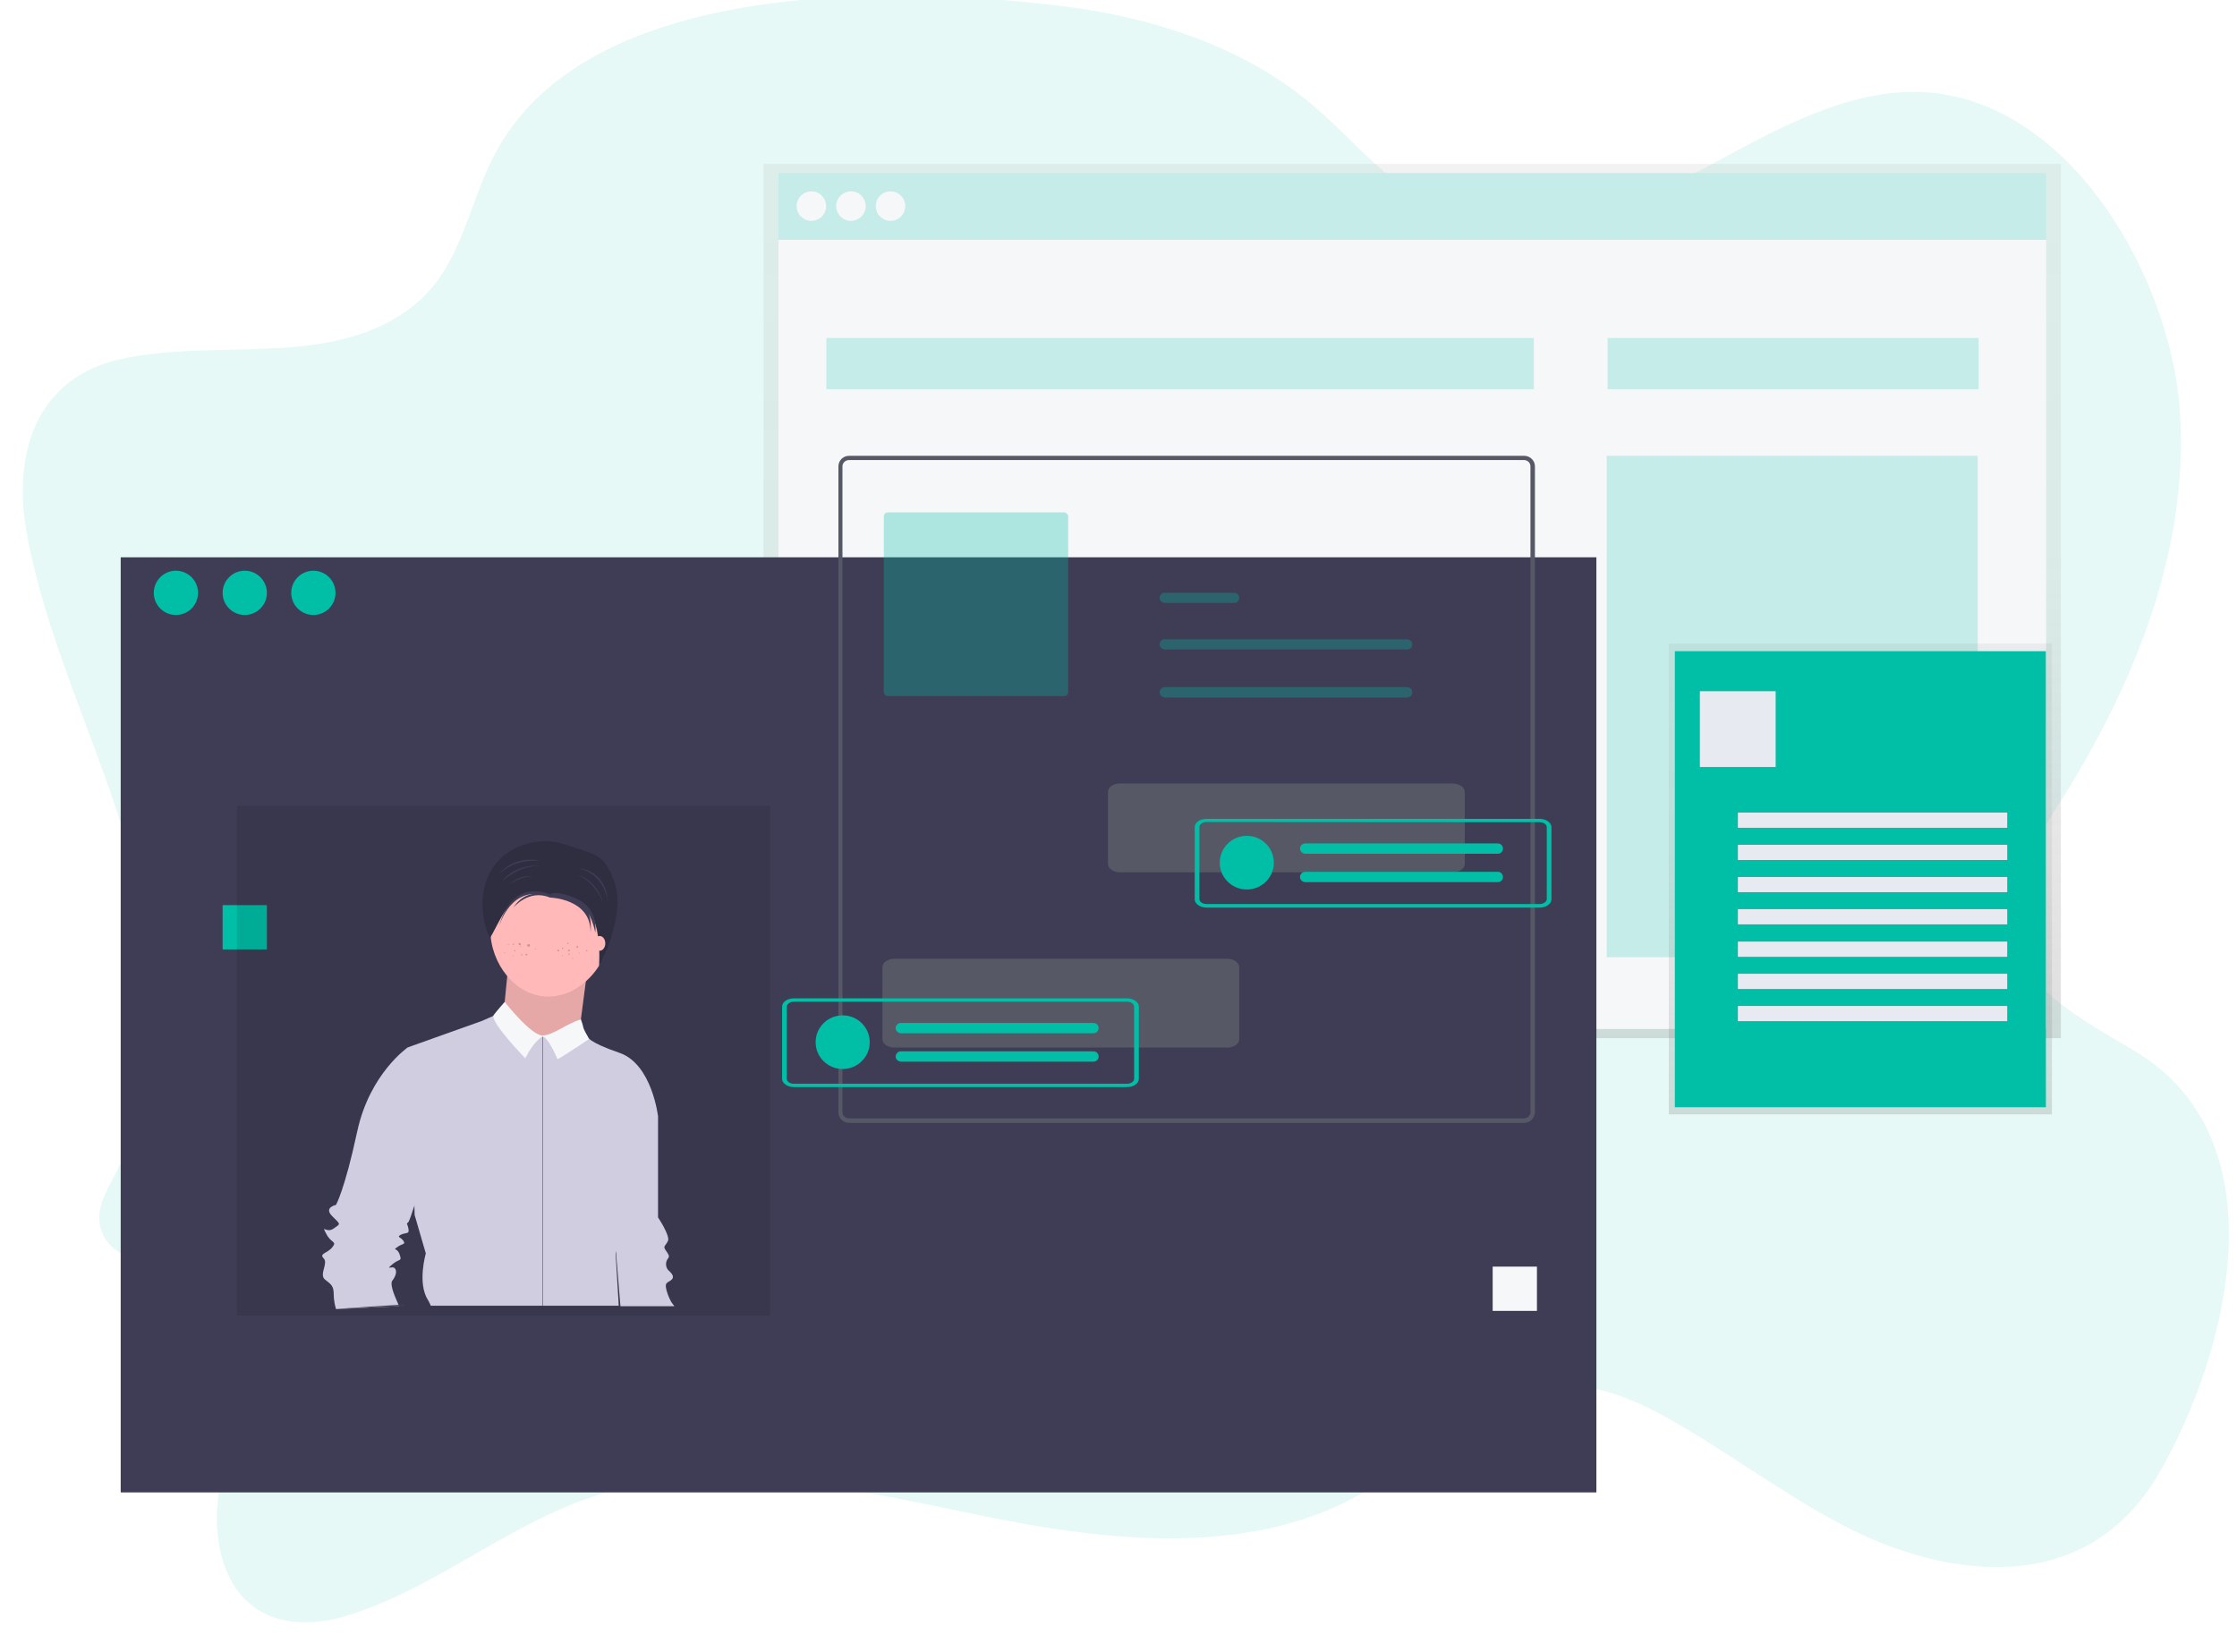 <?xml version="1.0" encoding="utf-8"?>
<!-- Generator: Adobe Illustrator 24.2.3, SVG Export Plug-In . SVG Version: 6.00 Build 0)  -->
<svg version="1.1" id="_x30_3030b4a-9996-4111-83fa-29dc66776d7b"
	 xmlns="http://www.w3.org/2000/svg" xmlns:xlink="http://www.w3.org/1999/xlink" x="0px" y="0px" viewBox="0 0 1000.8 738.8"
	 style="enable-background:new 0 0 1000.8 738.8;" xml:space="preserve">
<style type="text/css">
	.st0{opacity:0.1;fill:#00BFA6;enable-background:new    ;}
	.st1{fill:url(#SVGID_1_);}
	.st2{fill:#F6F7F9;}
	.st3{opacity:0.2;}
	.st4{fill:#00BFA6;}
	.st5{fill:url(#SVGID_2_);}
	.st6{fill:#E8EAF1;}
	.st7{fill:#3F3D56;}
	.st8{opacity:0.1;enable-background:new    ;}
	.st9{fill:#D0CDE1;}
	.st10{fill:#FFB9B9;}
	.st11{fill:#2F2E41;}
	.st12{fill:#575866;}
	.st13{opacity:0.3;fill:#00BFA6;}
	.st14{enable-background:new    ;}
</style>
<path class="st0" d="M59.5,506.6c-2.3,6.6-5,13.1-8.3,19.3c-3.6,6.8-7.8,14.1-6.6,21.7c3.2,18.7,28.9,17,42.1,24
	c15.9,8.5,21.6,28.9,20.3,46.9c-1.3,18-7.8,35.2-9.6,53.2c-1.8,17.9,2.6,38.4,17.7,48.2c11.5,7.5,26.6,6.9,39.7,3
	c44.6-13.6,78.9-47.6,126-57.7c55.7-11.9,113.1,4.1,169,14.9c56,10.8,118.2,15.2,165.9-16c23.1-15.1,42.3-38.3,69.4-43.7
	c20.2-4,41.2,3,59.2,13c26.8,14.8,51.3,33.5,78.4,48c49.6,26.4,111.6,32.6,143.3-22.5c31.3-54.5,55-149.2-10.8-188.7
	c-22.5-13.5-54.6-29.1-56.3-59.1c-0.9-16.4,9.1-31.2,18.1-45c35.7-54.5,62.9-117.9,58.2-182.9c-4.6-63.8-55.9-150.3-129.6-141.5
	c-65.3,7.8-117.7,74.9-186.7,58.1c-32.5-7.9-51.9-37.8-77.1-57.2C551.5,19.1,512.6,7.3,475.1,2.7c-73.4-9-208.3-12.5-251.9,62.9
	c-15.4,26.7-15.6,57.1-44,75.3c-36.2,23.2-84.1,10.4-126,19.9c-20.1,4.6-34.7,17.6-40.3,37.8c-4.1,14.7-3.1,30.4,0.1,45.4
	C26.5,309.2,63.1,367.5,68,434.8C69.7,459,67.4,483.8,59.5,506.6z"/>
<g>
	
		<linearGradient id="SVGID_1_" gradientUnits="userSpaceOnUse" x1="631.83" y1="275.558" x2="631.83" y2="666.731" gradientTransform="matrix(1 0 0 -1 0 740)">
		<stop  offset="0" style="stop-color:#808080;stop-opacity:0.25"/>
		<stop  offset="0.54" style="stop-color:#808080;stop-opacity:0.12"/>
		<stop  offset="1" style="stop-color:#808080;stop-opacity:0.1"/>
	</linearGradient>
	<polygon class="st1" points="341.6,73.3 341.6,103.8 341.6,464.4 922,464.4 922,103.8 922,73.3 	"/>
	<rect x="348.3" y="77.4" class="st2" width="567.1" height="29.9"/>
	<g class="st3">
		<rect x="348.3" y="77.4" class="st4" width="567.1" height="29.9"/>
	</g>
	<rect x="348.3" y="107.3" class="st2" width="567.1" height="353"/>
	<circle class="st2" cx="363" cy="92.2" r="6.6"/>
	<circle class="st2" cx="380.7" cy="92.2" r="6.6"/>
	<circle class="st2" cx="398.4" cy="92.2" r="6.6"/>
	<g class="st3">
		<rect x="369.7" y="151.2" class="st4" width="316.5" height="22.9"/>
	</g>
	<g class="st3">
		<rect x="719.2" y="151.2" class="st4" width="166" height="22.9"/>
	</g>
	<g class="st3">
		<rect x="718.8" y="203.9" class="st4" width="166" height="224.3"/>
	</g>
	
		<linearGradient id="SVGID_2_" gradientUnits="userSpaceOnUse" x1="832.333" y1="241.448" x2="832.333" y2="452.053" gradientTransform="matrix(1 0 0 -1 0 740)">
		<stop  offset="0" style="stop-color:#808080;stop-opacity:0.25"/>
		<stop  offset="0.54" style="stop-color:#808080;stop-opacity:0.12"/>
		<stop  offset="1" style="stop-color:#808080;stop-opacity:0.1"/>
	</linearGradient>
	<rect x="746.6" y="287.9" class="st5" width="171.4" height="210.6"/>
	<rect x="749.3" y="291.3" class="st4" width="166" height="204"/>
	<rect x="760.5" y="309.2" class="st6" width="33.9" height="33.9"/>
	<rect x="777.5" y="363.5" class="st6" width="120.5" height="6.8"/>
	<rect x="777.5" y="377.9" class="st6" width="120.5" height="6.8"/>
	<rect x="777.5" y="392.3" class="st6" width="120.5" height="6.8"/>
	<rect x="777.5" y="406.7" class="st6" width="120.5" height="6.8"/>
	<rect x="777.5" y="421.2" class="st6" width="120.5" height="6.8"/>
	<rect x="777.5" y="435.6" class="st6" width="120.5" height="6.8"/>
	<rect x="777.5" y="450" class="st6" width="120.5" height="6.8"/>
</g>
<rect x="54" y="249.3" class="st7" width="660.2" height="418.3"/>
<circle class="st4" cx="78.7" cy="265.2" r="9.9"/>
<circle class="st4" cx="109.5" cy="265.2" r="9.9"/>
<circle class="st4" cx="140.2" cy="265.2" r="9.9"/>
<rect x="99.6" y="404.9" class="st4" width="19.8" height="19.8"/>
<rect x="667.8" y="566.6" class="st2" width="19.8" height="19.8"/>
<g>
	<rect x="106" y="360.5" class="st8" width="238.5" height="228"/>
	<path class="st9" d="M301.7,584.3h-24.1l-0.2-2l-1.8-22v0l-1.8-22.9l11.1-47.3l9.5,9.5v45c0,0,5.6,8.3,4.4,10.6s-2.2,2.2-1.1,3.9
		c1.1,1.7,2.2,2.8,1.1,3.9c-1.1,1.5-1.1,3.5,0,5c1.1,1.1,3.3,2.8,1.7,4.4c-1.7,1.7-3.9,0.6-1.7,6.7c0.4,1.1,0.9,2.2,1.5,3.3
		C300.8,583,301.2,583.7,301.7,584.3z"/>
	<polygon class="st10" points="227.4,432 224.1,465.4 258,470.4 260.5,451.2 263,432 	"/>
	<polygon class="st8" points="227.4,432 224.1,465.4 258,470.4 260.5,451.2 263,432 	"/>
	<path class="st10" d="M246.1,389.5c14.7,0,26.7,11.9,26.7,26.7s-12.8,29.6-27.5,29.6c-14.7,0-25.9-14.9-25.9-29.6
		S231.3,389.5,246.1,389.5z"/>
	<path class="st9" d="M178.6,584.3c-0.1-0.2-0.2-0.4-0.3-0.6c-0.2-0.4-0.4-0.9-0.6-1.4c-1.5-3.3-3.3-8-2.2-9.4
		c1.7-2.2,2.2-4.4,1.1-5.6s-4.4,1.1-1.1-1.7c3.3-2.8,4.4-1.1,3.3-4.4s-3.3-1.7-1.1-3.3c2.2-1.7,3.9-1.1,2.8-2.8
		c-1.1-1.7-3.3-1.7-1.1-2.8s3.9,0,3.3-2.8c-0.6-2.8-1.1-1.7,0-2.8c0.3-0.3,1.3-3.1,2.6-7.1c3.8-11.3,10.1-32.1,10.1-32.9
		c0-1.1-8.9-36.1-8.9-36.1l-3.9-2.2c0,0-17.2,11.7-22.8,37.8c-5.6,26.1-9.5,32.8-9.5,32.8s-5.6,1.1-1.7,5c3.9,3.9,3.9,3.3,0.6,5.6
		s-5.6-2.2-3.3,2.2c2.2,4.5,5,3.3,2.8,6.1c-2.2,2.8-6.1,2.8-3.9,5c2.2,2.2-2.2,7.2,0.6,9.5c2.8,2.2,3.9,2.8,3.9,6.7
		c0,1.1,0.1,2.2,0.3,3.3c0.1,0.7,0.2,1.3,0.4,2c0.1,0.5,0.3,0.9,0.3,1.2L178.6,584.3z"/>
	<polygon class="st7" points="178.6,584.3 180.9,584.3 181,583.5 178.3,583.7 168.6,584.3 150.3,585.5 	"/>
	<path class="st9" d="M190.5,560.7l-5-17.2l-0.1-3.8l-2.6-71.3l32.8-11.7l5.9-2.6c0,0,2.7-3.6,4.1-5.5c0.6-0.4,2.9,4.4,4.2,5.5
		c2.2,1.9,2.9,3.4,6.7,6.1c6.1,6.7,11.4,1.8,15.3-0.4c0.5-0.3,1-0.5,1.6-0.8c2.8-1.2,6.4-2.7,6.4-2.7c0,4.3,3.2,7.5,3.2,7.5
		s-0.3,2.2,14.2,7.2c14.5,5,17.2,28.4,17.2,28.4s-17.2,46.7-16.7,50c0.5,2.9-1.5,9-2.1,10.7v0c-0.1,0.3-0.2,0.4-0.2,0.4l1.3,21.6
		l0.1,2h-84.1c-0.2-0.7-0.6-1.3-0.9-2c-0.1-0.2-0.2-0.3-0.3-0.5C186.6,574.1,190.5,560.7,190.5,560.7z"/>
	<path class="st11" d="M219.2,419.6c0.1-0.1-1.3-2.7-1.4-3c-4-12.6-2.3-26.9,9.2-35.1c6.9-4.9,16.9-6.6,25-4
		c4.2,1.3,8.7,2.7,12.8,4.3c5.8,2.4,8,6.9,10.1,12.9c2.7,7.5,0.8,17.5-1.5,24.9c-1,3.1-2.1,6.4-3.5,9.3c-0.4,0.8-1.2,2.6-1.9,3.1
		c0,0,2.2-26.2-10.5-28.6c-12.7-2.5-19-6.4-27.2-0.8C225.8,405.6,222.1,415,219.2,419.6z"/>
	<ellipse class="st10" cx="268.3" cy="422" rx="2.5" ry="3.3"/>
</g>
<g>
	<path class="st12" d="M681.9,502.3h-302c-2.6,0-4.8-2.1-4.8-4.7V208.6c0-2.6,2.1-4.7,4.8-4.7h302c2.6,0,4.8,2.1,4.8,4.7v288.9
		C686.6,500.1,684.5,502.3,681.9,502.3z M379.8,205.8c-1.6,0-2.9,1.3-2.9,2.8v288.9c0,1.6,1.3,2.8,2.9,2.8h302
		c1.6,0,2.9-1.3,2.9-2.8V208.6c0-1.6-1.3-2.8-2.9-2.8H379.8z"/>
	<path class="st13" d="M397.3,229.2c-1.1,0-1.9,0.8-1.9,1.9v78.4c0,1,0.9,1.9,1.9,1.9H476c1.1,0,1.9-0.8,1.9-1.9v-78.4
		c0-1-0.9-1.9-1.9-1.9H397.3z"/>
	<path id="b9d15c13-74bb-46fd-a6fd-5a7002be597d" class="st13" d="M521.1,285.9c-1.3,0-2.3,1.1-2.3,2.3c0,1.2,1,2.2,2.3,2.3h108.4
		c1.3,0,2.3-1,2.3-2.2c0-1.3-1-2.3-2.3-2.3c0,0,0,0,0,0c0,0-0.1,0-0.1,0H521.1z"/>
	<path id="fb98932a-aea9-43a1-946e-96a095a0002f" class="st13" d="M521.1,265.1c-1.3,0-2.3,1.1-2.3,2.3c0,1.2,1,2.2,2.3,2.3h31
		c1.3,0,2.3-1,2.3-2.2s-1-2.3-2.3-2.3c0,0,0,0,0,0c0,0-0.1,0-0.1,0H521.1z"/>
	<path id="a8382d7c-76a2-4f66-b41d-b5784413a475" class="st13" d="M521.1,307.4c-1.3,0-2.3,1.1-2.3,2.3c0,1.2,1,2.2,2.3,2.3h108.4
		c1.3,0,2.3-1,2.3-2.3c0-1.3-1-2.3-2.3-2.3c0,0-0.1,0-0.1,0H521.1z"/>
	<path id="a69b3c31-ebec-4776-89b9-9c88b713759e" class="st12" d="M650,390.2H501c-2.9,0-5.3-1.7-5.3-3.7v-32.3
		c0-2.1,2.4-3.7,5.3-3.7h149c2.9,0,5.3,1.7,5.3,3.7v32.3C655.3,388.5,652.9,390.2,650,390.2z"/>
	<path id="ac481be8-039b-4a38-bb10-2d9a81406e5c" class="st12" d="M549.1,468.6h-149c-2.9,0-5.3-1.7-5.3-3.7v-32.3
		c0-2.1,2.4-3.7,5.3-3.7h149c2.9,0,5.3,1.7,5.3,3.7v32.3C554.4,466.9,552.1,468.6,549.1,468.6z"/>
	<path id="e05581d0-cd6a-412e-af3c-57495fab8d46" class="st4" d="M504.2,486.3h-149c-2.9,0-5.3-1.7-5.3-3.7v-32.3
		c0-2.1,2.4-3.7,5.3-3.7h149c2.9,0,5.3,1.7,5.3,3.7v32.3C509.5,484.7,507.1,486.3,504.2,486.3z M355.2,448.1c-1.7,0-3.2,1-3.2,2.2
		v32.3c0,1.2,1.4,2.2,3.2,2.2h149c1.7,0,3.2-1,3.2-2.2v-32.3c0-1.2-1.4-2.2-3.2-2.2L355.2,448.1z"/>
	<ellipse class="st4" cx="557.8" cy="385.9" rx="12.1" ry="12"/>
	<ellipse class="st4" cx="377" cy="466.2" rx="12.1" ry="12"/>
	<path id="f4993879-8a0d-4ea4-907e-e549be7081a0" class="st4" d="M583.9,377.3c-1.3,0-2.3,1.1-2.3,2.3c0,1.2,1,2.2,2.3,2.3h86.2
		c1.3,0,2.3-1,2.3-2.3c0-1.3-1-2.3-2.3-2.3c0,0-0.1,0-0.1,0H583.9z"/>
	<path id="a649136c-96b9-48c7-9686-75389104c34a" class="st4" d="M583.9,390c-1.3,0-2.3,1.1-2.3,2.3c0,1.2,1,2.2,2.3,2.3h86.2
		c1.3,0,2.3-1,2.3-2.3c0-1.3-1-2.3-2.3-2.3c0,0-0.1,0-0.1,0H583.9z"/>
	<path id="bf4cb793-0df2-4753-9628-c376ea3545d1" class="st4" d="M403,457.6c-1.3,0-2.3,1.1-2.3,2.3c0,1.2,1,2.2,2.3,2.3h86.2
		c1.3,0,2.3-1,2.3-2.3c0-1.3-1-2.3-2.3-2.3c0,0-0.1,0-0.1,0H403z"/>
	<path id="bf2170fd-291c-4664-b596-01f8e04656d6" class="st4" d="M403,470.3c-1.3,0-2.3,1.1-2.3,2.3c0,1.2,1,2.2,2.3,2.3h86.2
		c1.3,0,2.3-1,2.3-2.3c0-1.3-1-2.3-2.3-2.3c0,0-0.1,0-0.1,0H403z"/>
	<path id="acccf4df-3a09-4c7b-a8c8-af469fe66e6d" class="st4" d="M688.8,406h-149c-2.9,0-5.3-1.7-5.3-3.7V370c0-2.1,2.4-3.7,5.3-3.7
		h149c2.9,0,5.3,1.7,5.3,3.7v32.3C694.1,404.3,691.7,406,688.8,406z M539.8,367.7c-1.7,0-3.2,1-3.2,2.2v32.3c0,1.2,1.4,2.2,3.2,2.2
		h149c1.7,0,3.2-1,3.2-2.2V370c0-1.2-1.4-2.2-3.2-2.2L539.8,367.7z"/>
</g>
<path class="st7" d="M241.6,385c0,0-12.3-3-19,7.2C222.6,392.2,227.3,384.3,241.6,385z"/>
<path class="st7" d="M241.6,387.3c0,0-10.9-1.3-17.4,7.4C224.2,394.6,231.3,387.2,241.6,387.3z"/>
<path class="st7" d="M238.2,392.2c0,0-5.2-1.4-10,3.4C228.2,395.6,232.9,391.8,238.2,392.2z"/>
<path class="st7" d="M258.8,388.4c0,0,12.1,0.3,13.2,15.1C271.9,403.5,270.9,391,258.8,388.4z"/>
<path class="st7" d="M258.3,391.4c0,0,8.8,1.8,11.8,13.4C270.2,404.8,267,394.7,258.3,391.4z"/>
<path class="st7" d="M246,400.1c0,0-16.8-8.1-22.8,14.6c0,0,4.2-16.4,18.4-14.8c0,0-7-1.6-12,6.2c0,0,6.9-8.6,16.4-4.6
	c0,0,18.4,0.4,18.2,15.6c0,0,0.7-6.2-1.3-9.2c0,0,2.4,3.9,3.4,9.2c0,0,1.7-10.6-8.1-14.9C248.6,397.8,246,400.1,246,400.1z"/>
<rect x="242.6" y="463.7" class="st7" width="0.2" height="120.8"/>
<path class="st2" d="M242.6,463.7c0,0-3.7,1.9-7.6,9.7c0,0-16.2-16.7-14.1-19.4c1.7-2.2,4.9-5.8,4.9-5.8s12,15.3,17.1,15
	c5-0.3,10.7-5.4,17-7.2c0.3,1,0.7,1.9,0.9,2.9c0.4,2.2,1.8,3.8,2.7,5.9c0,0-11.3,7.7-14.1,9C249.4,473.7,245.1,463.5,242.6,463.7z"
	/>
<g class="st3">
	<circle class="st14" cx="254.5" cy="425.2" r="0.4"/>
	<path class="st14" d="M256.5,427.2c0,0.1,0,0.2,0,0.2S256.5,427.3,256.5,427.2s0-0.2,0-0.2S256.5,427.1,256.5,427.2z"/>
	<circle class="st14" cx="262.5" cy="425.3" r="0.3"/>
	<circle class="st14" cx="258.3" cy="423.6" r="0.4"/>
	<path class="st14" d="M262.8,424.2c0,0-0.1,0-0.2,0s-0.2,0-0.2,0s0.1,0,0.2,0S262.8,424.2,262.8,424.2z"/>
	<circle class="st14" cx="227.4" cy="422.6" r="0.2"/>
	<circle class="st14" cx="229.7" cy="422.4" r="0.3"/>
	<circle class="st14" cx="232.5" cy="422.3" r="0.5"/>
	<circle class="st14" cx="232.8" cy="423.4" r="0.2"/>
	<circle class="st14" cx="236.5" cy="422.9" r="0.6"/>
	<circle class="st14" cx="225.8" cy="426.2" r="0.2"/>
	<circle class="st14" cx="251.7" cy="424.2" r="0.3"/>
	<circle class="st14" cx="249.8" cy="425.2" r="0.4"/>
	<circle class="st14" cx="254.1" cy="422" r="0.3"/>
	<circle class="st14" cx="256.2" cy="428.7" r="0.2"/>
	<circle class="st14" cx="259.3" cy="426.3" r="0.2"/>
	<circle class="st14" cx="251.6" cy="427.6" r="0.2"/>
	<circle class="st14" cx="229.6" cy="427.6" r="0.2"/>
	<circle class="st14" cx="235.5" cy="427" r="0.4"/>
	<circle class="st14" cx="233.4" cy="427.1" r="0.3"/>
	<circle class="st14" cx="230.3" cy="425.3" r="0.3"/>
	<circle class="st14" cx="239.5" cy="424.5" r="0.2"/>
	<circle class="st14" cx="254.5" cy="426.8" r="0.3"/>
</g>
</svg>
